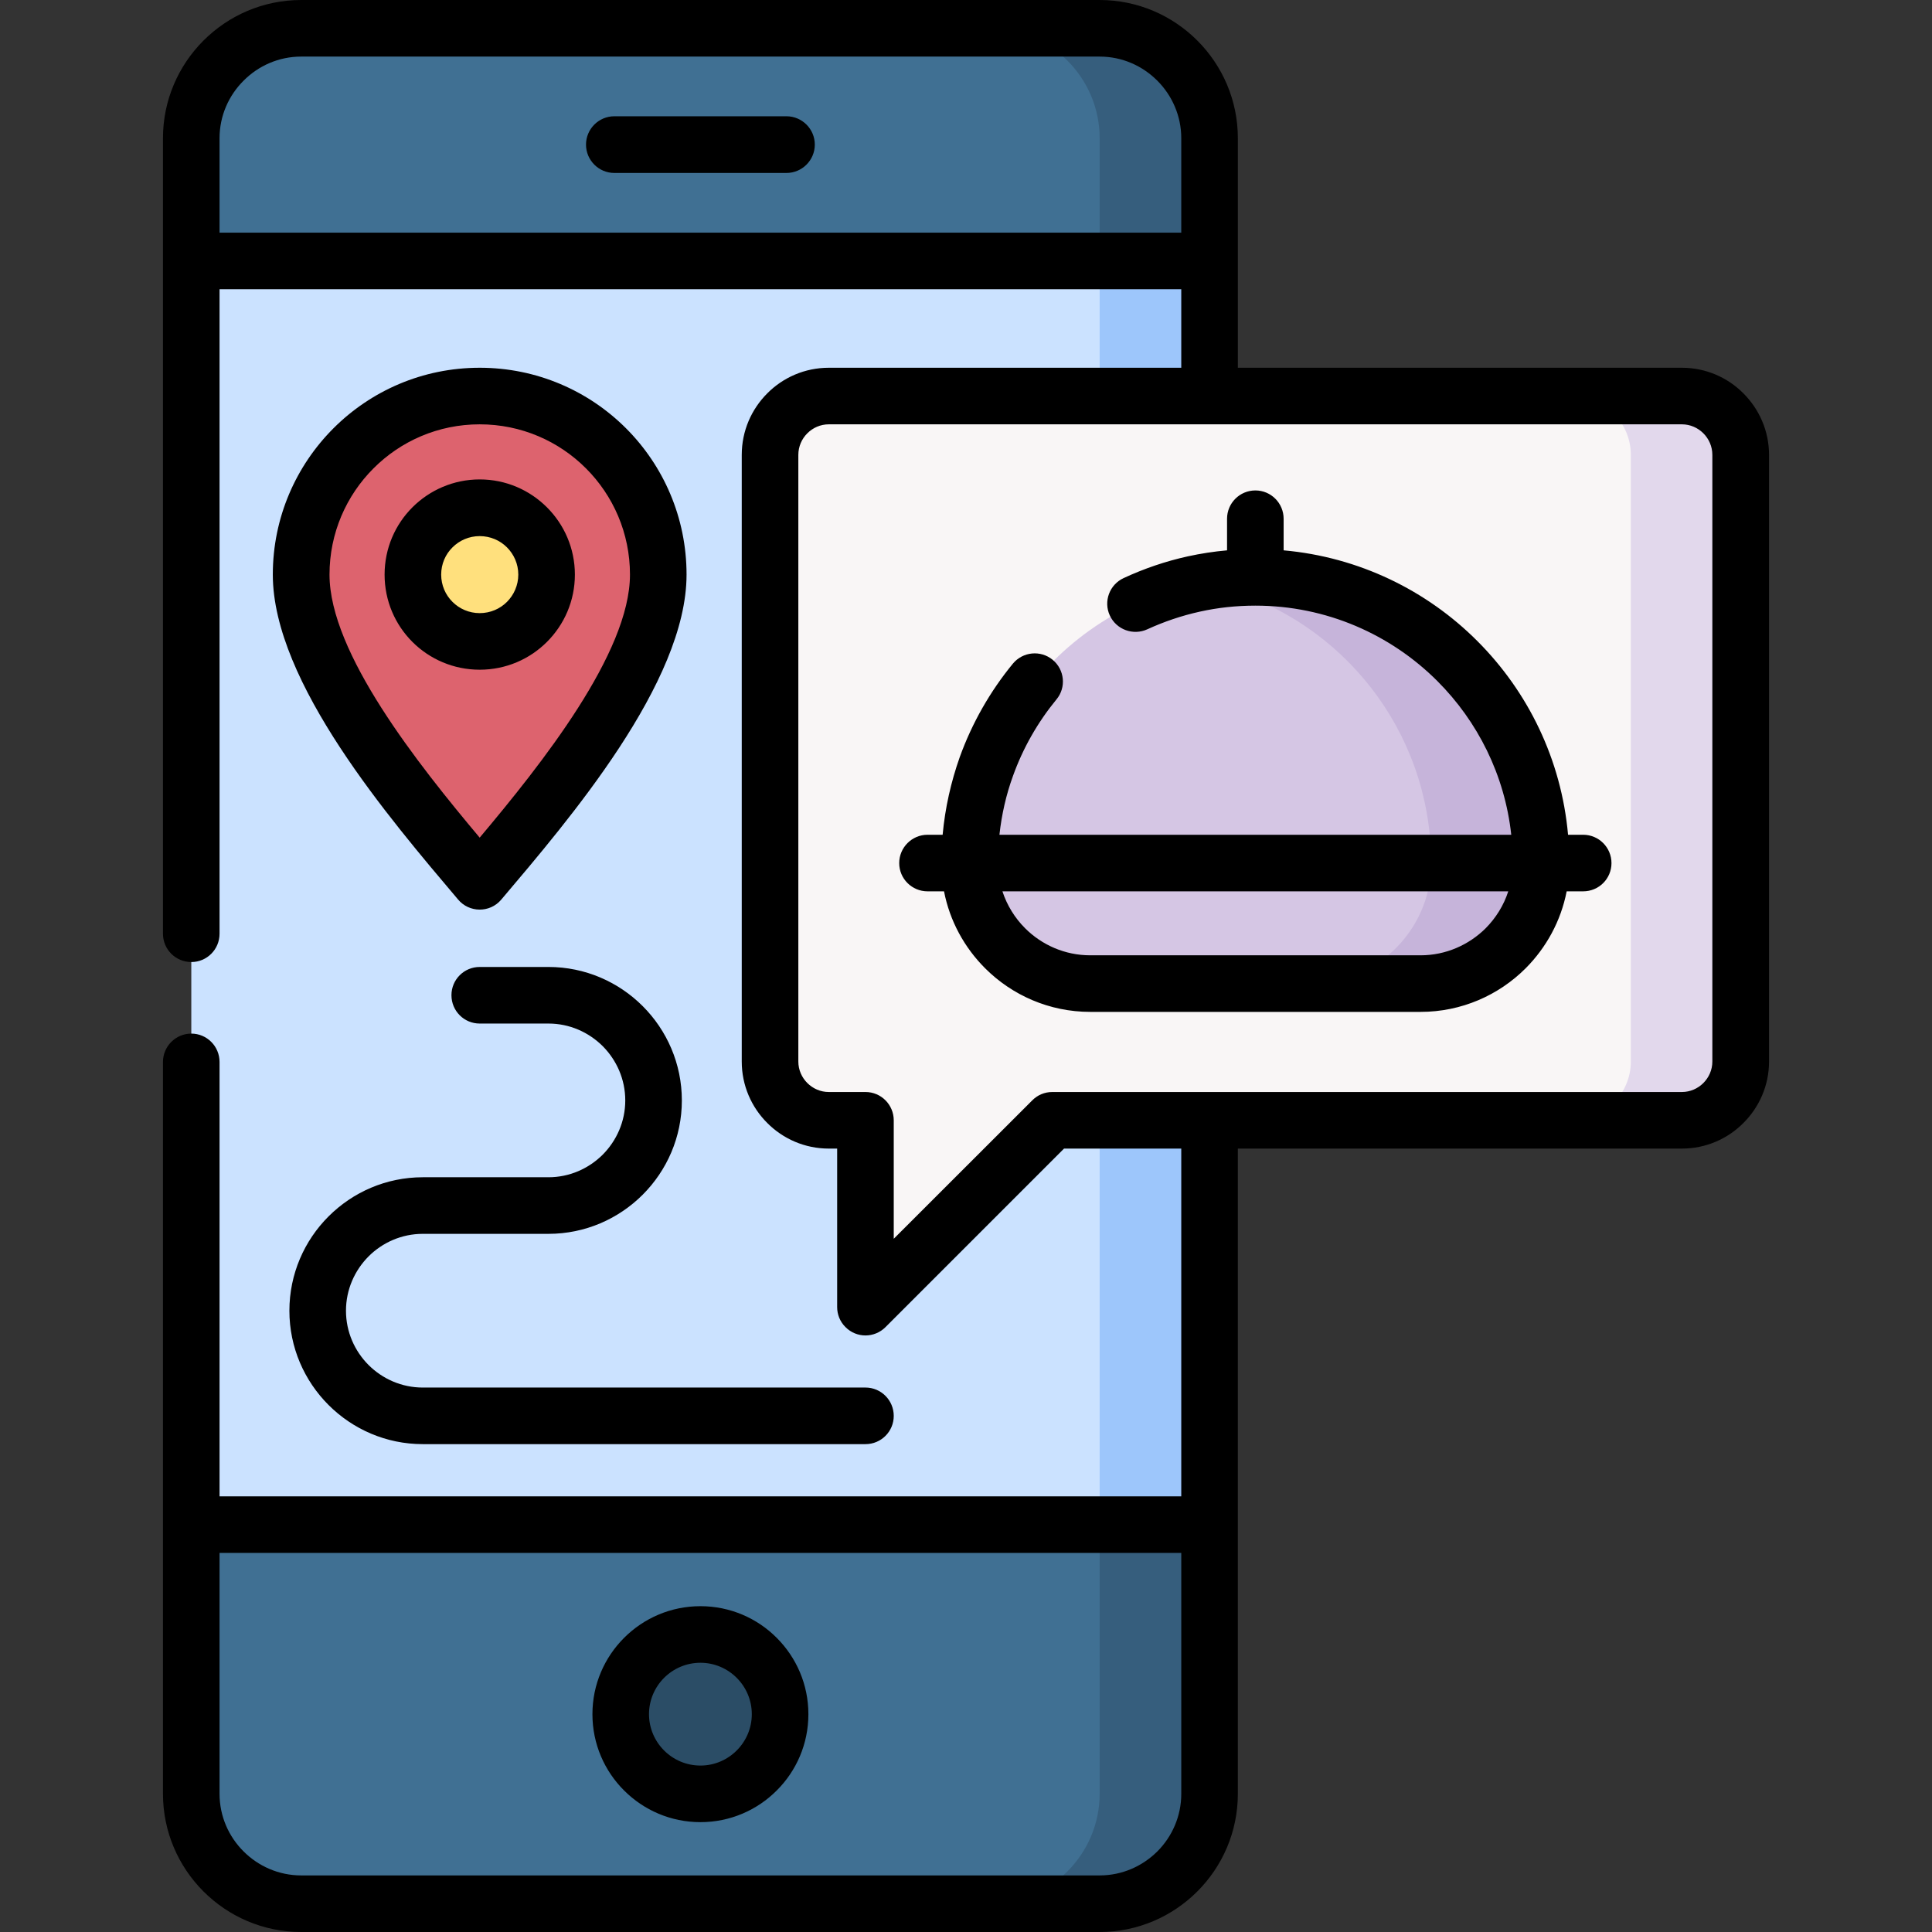 <svg id="Layer_1" enable-background="new 0 0 512 512" height="512" viewBox="0 0 512 512" width="512" xmlns="http://www.w3.org/2000/svg"><rect x="0" y="0" width="512" height="512" fill="#333333" stroke="none"/><g><g clip-rule="evenodd" fill-rule="evenodd"><path d="m79.811 7.513h211.609c16.016 0 29.141 13.096 29.141 29.111v438.752c0 16.017-13.125 29.141-29.141 29.141h-211.609c-16.016 0-29.112-13.124-29.112-29.141v-438.752c-.001-16.016 13.095-29.111 29.112-29.111z" fill="#cbe2ff"/><path d="m291.419 69.138h29.141v334.889h-29.141z" fill="#9dc6fb"/><path d="m320.56 69.138c-89.973 0-179.917 0-269.862 0v-32.514c0-16.016 13.096-29.111 29.112-29.111h211.609c16.016 0 29.141 13.096 29.141 29.111zm0 334.889c-89.973 0-179.917 0-269.862 0v71.349c0 16.017 13.096 29.141 29.112 29.141h211.609c16.016 0 29.141-13.124 29.141-29.141z" fill="#407093"/><path d="m320.56 69.138h-29.141v-32.514c0-16.016-13.096-29.111-29.112-29.111h29.112c16.016 0 29.141 13.096 29.141 29.111zm0 334.889h-29.141v71.349c0 16.017-13.096 29.141-29.112 29.141h29.112c16.016 0 29.141-13.124 29.141-29.141z" fill="#365e7d"/><path d="m185.629 475.376c11.623 0 21.09-9.467 21.09-21.089 0-11.65-9.468-21.119-21.09-21.119-11.65 0-21.118 9.468-21.118 21.119 0 11.622 9.468 21.089 21.118 21.089z" fill="#2b4d66"/><path d="m219.645 104.969h226.066c8.561 0 15.591 7.001 15.591 15.591v160.755c0 8.56-7.03 15.59-15.591 15.59h-161.01c-3.883 0-7.171 1.333-9.95 4.11l-41.273 41.273c-2.693 2.693-4.11 2.041-4.11-1.701v-37.872c0-3.543-1.899-5.811-5.839-5.811h-3.884c-8.561 0-15.59-7.03-15.59-15.59v-160.754c0-8.59 7.03-15.591 15.59-15.591z" fill="#f9f6f6"/><path d="m416.599 104.969h29.112c8.561 0 15.591 7.001 15.591 15.591v160.755c0 8.56-7.03 15.59-15.591 15.59h-29.112c8.561 0 15.591-7.03 15.591-15.59v-160.755c-.001-8.59-7.03-15.591-15.591-15.591z" fill="#e2d8ec"/><path d="m332.692 153.016c41.812 0 75.714 33.903 75.714 75.715h-151.428c0-41.812 33.875-75.715 75.714-75.715z" fill="#d5c6e4"/><path d="m408.407 228.731c0 17.575-14.4 31.947-31.947 31.947h-87.535c-17.575 0-31.947-14.372-31.947-31.947z" fill="#d5c6e4"/><path d="m127.122 104.969c26.135 0 47.339 22.111 47.339 47.31 0 25.201-26.674 56.722-43.569 76.848-2.495 2.977-4.933 3.062-7.512 0-16.98-20.069-43.569-51.647-43.569-76.848 0-25.199 21.174-47.31 47.311-47.31z" fill="#dd636e"/><path d="m127.122 104.969c26.135 0 47.339 22.111 47.339 47.31 0 25.201-26.674 56.722-43.569 76.848-2.495 2.977-4.933 3.062-7.512 0-3.345-3.94-7.031-8.306-10.829-13.011 15.534-19.22 32.769-43.569 32.769-63.837 0-20.296-13.748-38.608-32.741-44.958 4.592-1.531 9.468-2.352 14.543-2.352z" fill="#dd636e"/><path d="m127.122 169.996c9.779 0 17.716-7.965 17.716-17.717 0-9.751-7.937-17.716-17.716-17.716-9.752 0-17.717 7.965-17.717 17.716-.001 9.752 7.965 17.717 17.717 17.717z" fill="#ffe07d"/><g fill="#c6b4da"><path d="m378.926 221.446h29.112c-4.309-45.298-46.857-75.403-89.916-67.04 32.57 6.349 57.601 33.533 60.804 67.04z"/><path d="m378.444 236.016c-3.316 14.089-16.044 24.662-31.125 24.662h29.141c15.052 0 27.78-10.573 31.096-24.662z"/></g></g><path d="m328.043 304.388v99.639 71.349c0 10.092-4.11 19.248-10.743 25.881s-15.789 10.743-25.881 10.743h-211.608c-10.092 0-19.248-4.11-25.881-10.743s-10.743-15.789-10.743-25.881v-71.349-122.6c0-4.139 3.373-7.512 7.512-7.512s7.483 3.374 7.483 7.512v115.116h254.866v-92.156h-31.068l-47.311 47.311c-2.948 2.948-7.682 2.948-10.602 0-1.474-1.446-2.211-3.373-2.211-5.301v-42.01h-2.211c-6.35 0-12.132-2.579-16.299-6.774-4.195-4.167-6.775-9.95-6.775-16.299v-160.754c0-6.378 2.58-12.133 6.775-16.328 4.166-4.195 9.949-6.774 16.299-6.774h93.403v-20.808h-254.866v170.79c0 4.167-3.345 7.512-7.483 7.512-4.139 0-7.512-3.345-7.512-7.512v-210.816c0-10.091 4.11-19.247 10.743-25.88 6.633-6.633 15.789-10.744 25.881-10.744h211.609c10.091 0 19.247 4.111 25.881 10.744 6.633 6.633 10.743 15.789 10.743 25.88v60.833h117.667c6.35 0 12.132 2.579 16.299 6.774 4.195 4.195 6.803 9.95 6.803 16.328v160.755c0 6.35-2.608 12.132-6.803 16.299-4.167 4.195-9.95 6.774-16.299 6.774h-117.668zm-98.675 63.327c4.139 0 7.484 3.373 7.484 7.512s-3.345 7.483-7.484 7.483h-117.327c-9.723 0-18.567-3.968-24.973-10.374s-10.376-15.251-10.376-24.974c0-9.751 3.969-18.596 10.376-25.002 6.406-6.406 15.25-10.375 24.973-10.375h33.308c5.585 0 10.658-2.296 14.372-5.981 3.685-3.714 5.981-8.788 5.981-14.372 0-5.612-2.296-10.686-5.981-14.4-3.714-3.685-8.788-5.981-14.372-5.981h-18.226c-4.139 0-7.484-3.345-7.484-7.512 0-4.139 3.345-7.483 7.484-7.483h18.226c9.723 0 18.567 3.968 24.974 10.375 6.406 6.406 10.375 15.251 10.375 25.002 0 9.723-3.969 18.567-10.375 24.974-6.406 6.406-15.251 10.375-24.974 10.375h-33.308c-5.584 0-10.687 2.296-14.372 5.981-3.685 3.713-5.981 8.788-5.981 14.4 0 5.584 2.296 10.687 5.981 14.372s8.788 5.981 14.372 5.981h117.327zm-102.246-240.664c6.973 0 13.266 2.835 17.83 7.398 4.564 4.564 7.398 10.857 7.398 17.83 0 6.974-2.835 13.267-7.398 17.831-4.564 4.563-10.857 7.37-17.83 7.37-6.945 0-13.267-2.807-17.831-7.37-4.564-4.564-7.37-10.857-7.37-17.831 0-6.973 2.806-13.266 7.37-17.83 4.564-4.563 10.886-7.398 17.831-7.398zm7.228 18c-1.842-1.842-4.394-2.976-7.228-2.976-2.807 0-5.358 1.134-7.2 2.976-1.871 1.843-3.005 4.394-3.005 7.229 0 2.806 1.134 5.386 3.005 7.229 1.842 1.842 4.394 2.976 7.2 2.976 2.834 0 5.386-1.134 7.228-2.976 1.843-1.843 3.005-4.423 3.005-7.229 0-2.835-1.163-5.386-3.005-7.229zm-7.228-47.594c15.137 0 28.856 6.123 38.778 16.044 9.921 9.921 16.044 23.641 16.044 38.778 0 28.63-31.21 64.999-49.097 86.118-3.033 3.6-8.561 3.515-11.508-.085-17.859-21.119-49.041-57.431-49.041-86.033 0-15.137 6.151-28.857 16.073-38.778s23.613-16.044 38.751-16.044zm28.176 26.674c-7.2-7.229-17.178-11.679-28.176-11.679-10.999 0-20.949 4.45-28.149 11.679-7.2 7.2-11.65 17.15-11.65 28.148 0 20.778 23.499 50.288 39.799 69.705 16.327-19.418 39.827-48.927 39.827-69.705 0-10.998-4.451-20.948-11.651-28.148zm169.883 21.714v-8.362c0-4.139 3.345-7.512 7.512-7.512 4.139 0 7.483 3.373 7.483 7.512v8.362c19.985 1.786 37.956 10.63 51.336 24.038 13.408 13.408 22.253 31.352 24.038 51.336h3.997c4.167 0 7.512 3.374 7.512 7.512s-3.345 7.483-7.512 7.483h-4.365c-1.531 7.88-5.415 14.911-10.857 20.381-7.143 7.144-17.008 11.565-27.865 11.565h-87.535c-10.856 0-20.722-4.422-27.865-11.565-5.471-5.471-9.354-12.501-10.885-20.381h-4.365c-4.139 0-7.512-3.345-7.512-7.483 0-4.139 3.373-7.512 7.512-7.512h3.997c.652-7.115 2.211-14.003 4.536-20.58 3.288-9.1 8.079-17.462 14.088-24.775 2.636-3.175 7.342-3.629 10.517-1.021 3.203 2.636 3.657 7.342 1.02 10.517-4.933 6.009-8.873 12.869-11.537 20.325-1.786 4.904-2.977 10.12-3.572 15.534h135.64c-1.729-15.846-8.901-30.048-19.588-40.734-12.331-12.331-29.396-19.984-48.218-19.984-5.074 0-10.006.539-14.712 1.588-4.876 1.077-9.525 2.664-13.918 4.677-3.77 1.729-8.221.085-9.95-3.656-1.729-3.742-.085-8.193 3.685-9.922 5.386-2.495 11.083-4.451 17.008-5.754 3.401-.739 6.859-1.277 10.375-1.589zm68.542 100.149c2.693-2.721 4.791-6.066 5.981-9.78h-134.052c1.219 3.714 3.288 7.059 6.01 9.78 4.422 4.422 10.545 7.172 17.263 7.172h87.535c6.689 0 12.812-2.75 17.263-7.172zm51.988-133.542h-226.066c-2.211 0-4.224.907-5.697 2.381-1.474 1.474-2.381 3.487-2.381 5.727v160.755c0 2.211.907 4.224 2.381 5.698s3.486 2.381 5.697 2.381h9.723c4.139 0 7.484 3.373 7.484 7.512v31.38l36.68-36.653c1.361-1.389 3.232-2.239 5.33-2.239h166.849c2.211 0 4.224-.907 5.698-2.381s2.381-3.487 2.381-5.698v-160.755c0-2.24-.907-4.253-2.381-5.727s-3.487-2.381-5.698-2.381zm-282.901-66.615c-4.139 0-7.512-3.373-7.512-7.512s3.374-7.512 7.512-7.512h45.61c4.139 0 7.512 3.373 7.512 7.512s-3.373 7.512-7.512 7.512zm22.819 379.819c7.88 0 15.053 3.203 20.211 8.391 5.188 5.188 8.391 12.331 8.391 20.24 0 7.88-3.203 15.052-8.391 20.211-5.159 5.188-12.331 8.391-20.211 8.391-7.909 0-15.052-3.203-20.239-8.391-5.188-5.16-8.391-12.331-8.391-20.211 0-7.909 3.204-15.052 8.391-20.24s12.33-8.391 20.239-8.391zm9.609 18.992c-2.466-2.466-5.868-3.997-9.609-3.997-3.77 0-7.171 1.531-9.638 3.997-2.466 2.466-3.997 5.868-3.997 9.638 0 3.741 1.531 7.143 3.997 9.609s5.868 3.997 9.638 3.997c3.742 0 7.144-1.531 9.609-3.997 2.466-2.466 3.997-5.868 3.997-9.609.001-3.77-1.53-7.171-3.997-9.638zm-137.056-382.993h254.866v-25.031c0-5.924-2.438-11.338-6.35-15.25-3.94-3.94-9.326-6.378-15.279-6.378h-211.608c-5.925 0-11.339 2.437-15.251 6.378-3.94 3.912-6.378 9.326-6.378 15.25zm0 349.885v63.836c0 5.953 2.438 11.368 6.378 15.279 3.912 3.912 9.326 6.35 15.251 6.35h211.609c5.953 0 11.338-2.438 15.279-6.35 3.912-3.912 6.35-9.326 6.35-15.279v-63.836z"/></g></svg>